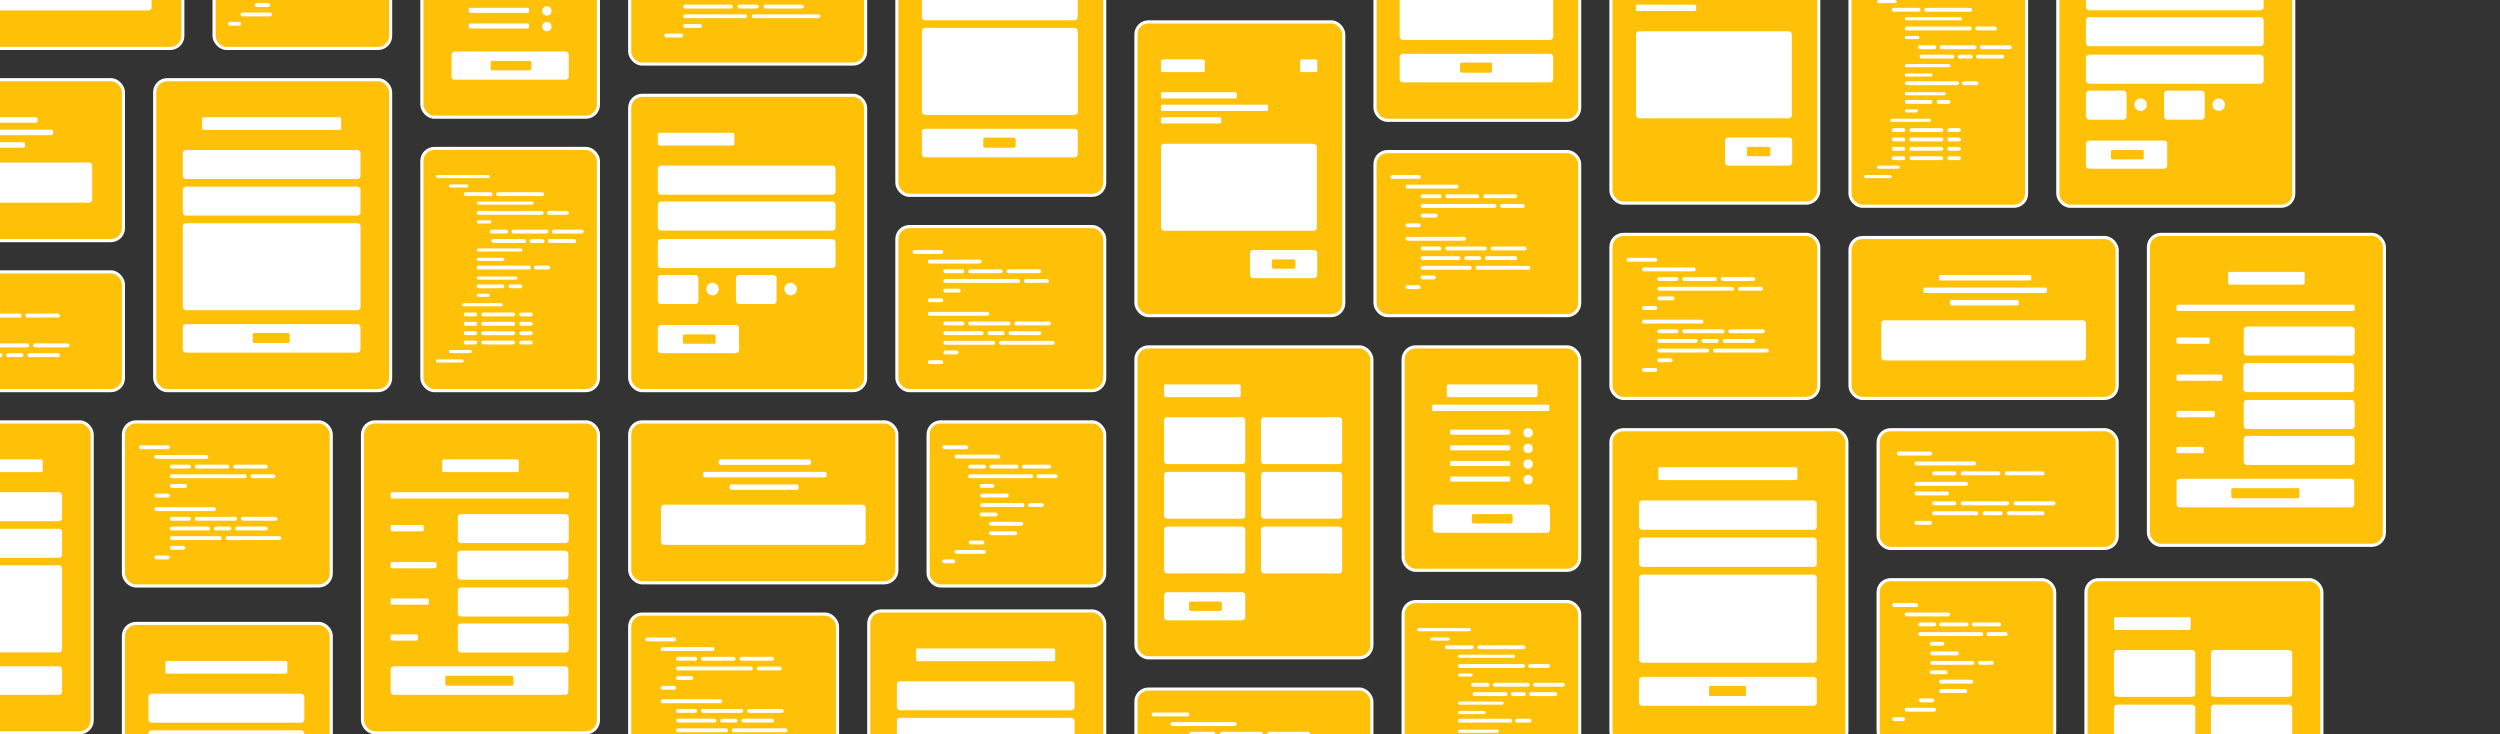 <?xml version="1.0" encoding="UTF-8"?>
<svg width="1600px" height="470px" viewBox="0 0 1600 470" version="1.1" xmlns="http://www.w3.org/2000/svg" xmlns:xlink="http://www.w3.org/1999/xlink">
    <rect x="0" y="0" width="1600" height="470" fill="#333333" stroke="none"/>
    <defs>
        <rect id="path-1" x="0" y="0" width="1600" height="470"></rect>
    </defs>
    <g id="Website-v2" stroke="none" stroke-width="1" fill="#FFC107" opacity="1">
        <g id="Forms-&amp;-code">
            <g id="Mask"></g>
            <g opacity="1" id="Group">
                <g transform="translate(-92, -122)">
                    <g>
                        <g id="Code-5" transform="translate(38, 296)">
                            <rect id="Rectangle" stroke="#fff" stroke-width="2" x="0" y="0" width="133" height="76" rx="8"></rect>
                            <g id="Group-36" transform="translate(19, 20.187)" fill="#fff" fill-rule="nonzero">
                                <rect id="Rectangle" x="0.838" y="0.269" width="34.432" height="2.508" rx="1.254"></rect>
                                <rect id="Rectangle" x="26.662" y="6.538" width="22.135" height="2.508" rx="1.254"></rect>
                                <rect id="Rectangle" x="51.257" y="6.538" width="22.135" height="2.508" rx="1.254"></rect>
                                <rect id="Rectangle" x="10.676" y="31.871" width="25.824" height="2.508" rx="1.254"></rect>
                                <rect id="Rectangle" x="52.486" y="31.871" width="20.905" height="2.508" rx="1.254"></rect>
                                <rect id="Rectangle" x="38.959" y="31.871" width="11.068" height="2.508" rx="1.254"></rect>
                                <rect id="Rectangle" x="26.662" y="25.602" width="27.054" height="2.508" rx="1.254"></rect>
                                <rect id="Rectangle" x="56.176" y="25.602" width="23.365" height="2.508" rx="1.254"></rect>
                            </g>
                        </g>
                        <g id="Code-5b" transform="translate(1294, 397)">
                            <rect id="Rectangle" stroke="#fff" stroke-width="2" x="-1.13686838e-13" y="0" width="153" height="76" rx="8"></rect>
                            <g id="Group-36" transform="translate(12, 14)" fill="#fff" fill-rule="nonzero">
                                <rect id="Rectangle" x="0" y="0" width="22.55" height="2.528" rx="1.264"></rect>
                                <rect id="Rectangle" x="11.275" y="6.321" width="39.462" height="2.528" rx="1.264"></rect>
                                <rect id="Rectangle" x="11.275" y="19.413" width="34.196" height="2.528" rx="1.264"></rect>
                                <rect id="Rectangle" x="11.275" y="25.543" width="22.178" height="2.528" rx="1.264"></rect>
                                <rect id="Rectangle" x="22.55" y="12.642" width="15.503" height="2.528" rx="1.264"></rect>
                                <rect id="Rectangle" x="40.871" y="12.642" width="25.368" height="2.528" rx="1.264"></rect>
                                <rect id="Rectangle" x="69.058" y="12.642" width="25.368" height="2.528" rx="1.264"></rect>
                                <rect id="Rectangle" x="22.55" y="31.864" width="15.503" height="2.528" rx="1.264"></rect>
                                <rect id="Rectangle" x="11.275" y="44.35" width="11.275" height="2.528" rx="1.264"></rect>
                                <rect id="Rectangle" x="22.55" y="38.185" width="29.596" height="2.528" rx="1.264"></rect>
                                <rect id="Rectangle" x="70.468" y="38.185" width="23.959" height="2.528" rx="1.264"></rect>
                                <rect id="Rectangle" x="54.965" y="38.185" width="12.684" height="2.528" rx="1.264"></rect>
                                <rect id="Rectangle" x="40.871" y="31.864" width="31.006" height="2.528" rx="1.264"></rect>
                                <rect id="Rectangle" x="74.696" y="31.864" width="26.778" height="2.528" rx="1.264"></rect>
                            </g>
                        </g>
                        <g id="Code-1" transform="translate(171, 392)">
                            <rect id="Rectangle" stroke="#fff" stroke-width="2" x="-2.84217094e-14" y="-1.13686838e-13" width="133" height="105" rx="8"></rect>
                            <g id="Group-36" transform="translate(10, 15)" fill="#fff" fill-rule="nonzero">
                                <rect id="Rectangle" x="0" y="0" width="19.676" height="2.475" rx="1.237"></rect>
                                <rect id="Rectangle" x="9.838" y="6.186" width="34.432" height="2.475" rx="1.237"></rect>
                                <rect id="Rectangle" x="9.838" y="30.932" width="9.838" height="2.475" rx="1.237"></rect>
                                <rect id="Rectangle" x="9.838" y="39.593" width="39.351" height="2.475" rx="1.237"></rect>
                                <rect id="Rectangle" x="19.676" y="12.373" width="13.527" height="2.475" rx="1.237"></rect>
                                <rect id="Rectangle" x="19.676" y="24.746" width="11.068" height="2.475" rx="1.237"></rect>
                                <rect id="Rectangle" x="19.676" y="18.559" width="49.189" height="2.475" rx="1.237"></rect>
                                <rect id="Rectangle" x="71.324" y="18.559" width="15.986" height="2.475" rx="1.237"></rect>
                                <rect id="Rectangle" x="35.662" y="12.373" width="22.135" height="2.475" rx="1.237"></rect>
                                <rect id="Rectangle" x="60.257" y="12.373" width="22.135" height="2.475" rx="1.237"></rect>
                                <rect id="Rectangle" x="19.676" y="45.78" width="13.527" height="2.475" rx="1.237"></rect>
                                <rect id="Rectangle" x="19.676" y="58.153" width="33.203" height="2.475" rx="1.237"></rect>
                                <rect id="Rectangle" x="9.838" y="70.525" width="9.838" height="2.475" rx="1.237"></rect>
                                <rect id="Rectangle" x="19.676" y="64.339" width="9.838" height="2.475" rx="1.237"></rect>
                                <rect id="Rectangle" x="55.338" y="58.153" width="35.662" height="2.475" rx="1.237"></rect>
                                <rect id="Rectangle" x="19.676" y="51.966" width="25.824" height="2.475" rx="1.237"></rect>
                                <rect id="Rectangle" x="61.486" y="51.966" width="20.905" height="2.475" rx="1.237"></rect>
                                <rect id="Rectangle" x="47.959" y="51.966" width="11.068" height="2.475" rx="1.237"></rect>
                                <rect id="Rectangle" x="35.662" y="45.78" width="27.054" height="2.475" rx="1.237"></rect>
                                <rect id="Rectangle" x="65.176" y="45.78" width="23.365" height="2.475" rx="1.237"></rect>
                            </g>
                        </g>
                        <g id="Code-4" transform="translate(819, 563)">
                            <rect id="Rectangle" stroke="#fff" stroke-width="2" x="-5.68434189e-14" y="-1.13686838e-13" width="151" height="105" rx="8"></rect>
                            <g id="Group-36" transform="translate(10, 15)" fill="#fff" fill-rule="nonzero">
                                <rect id="Rectangle" x="0" y="0" width="24.216" height="2.475" rx="1.237"></rect>
                                <rect id="Rectangle" x="12.108" y="6.186" width="42.378" height="2.475" rx="1.237"></rect>
                                <rect id="Rectangle" x="24.216" y="12.373" width="16.649" height="2.475" rx="1.237"></rect>
                                <rect id="Rectangle" x="43.892" y="12.373" width="27.243" height="2.475" rx="1.237"></rect>
                                <rect id="Rectangle" x="74.162" y="12.373" width="27.243" height="2.475" rx="1.237"></rect>
                            </g>
                        </g>
                        <g id="Code-4" transform="translate(495, 58)">
                            <rect id="Rectangle" stroke="#fff" stroke-width="2" x="-5.68434189e-14" y="-1.13686838e-13" width="151" height="105" rx="8"></rect>
                            <g id="Group-36" transform="translate(22, 66)" fill="#fff" fill-rule="nonzero">
                                <rect id="Rectangle" x="12.216" y="7.153" width="40.865" height="2.475" rx="1.237"></rect>
                                <rect id="Rectangle" x="0.108" y="19.525" width="12.108" height="2.475" rx="1.237"></rect>
                                <rect id="Rectangle" x="12.216" y="13.339" width="12.108" height="2.475" rx="1.237"></rect>
                                <rect id="Rectangle" x="56.108" y="7.153" width="43.892" height="2.475" rx="1.237"></rect>
                                <rect id="Rectangle" x="12.216" y="0.966" width="31.784" height="2.475" rx="1.237"></rect>
                                <rect id="Rectangle" x="63.676" y="0.966" width="25.73" height="2.475" rx="1.237"></rect>
                                <rect id="Rectangle" x="47.027" y="0.966" width="13.622" height="2.475" rx="1.237"></rect>
                            </g>
                        </g>
                        <g id="Code-1" transform="translate(666, 267)">
                            <rect id="Rectangle" stroke="#fff" stroke-width="2" x="-5.68434189e-14" y="-2.84217094e-14" width="133" height="105" rx="8"></rect>
                            <g id="Group-36" transform="translate(10, 15)" fill="#fff" fill-rule="nonzero">
                                <rect id="Rectangle" x="0" y="0" width="19.676" height="2.475" rx="1.237"></rect>
                                <rect id="Rectangle" x="9.838" y="6.186" width="34.432" height="2.475" rx="1.237"></rect>
                                <rect id="Rectangle" x="9.838" y="30.932" width="9.838" height="2.475" rx="1.237"></rect>
                                <rect id="Rectangle" x="9.838" y="39.593" width="39.351" height="2.475" rx="1.237"></rect>
                                <rect id="Rectangle" x="19.676" y="12.373" width="13.527" height="2.475" rx="1.237"></rect>
                                <rect id="Rectangle" x="19.676" y="24.746" width="11.068" height="2.475" rx="1.237"></rect>
                                <rect id="Rectangle" x="19.676" y="18.559" width="49.189" height="2.475" rx="1.237"></rect>
                                <rect id="Rectangle" x="71.324" y="18.559" width="15.986" height="2.475" rx="1.237"></rect>
                                <rect id="Rectangle" x="35.662" y="12.373" width="22.135" height="2.475" rx="1.237"></rect>
                                <rect id="Rectangle" x="60.257" y="12.373" width="22.135" height="2.475" rx="1.237"></rect>
                                <rect id="Rectangle" x="19.676" y="45.78" width="13.527" height="2.475" rx="1.237"></rect>
                                <rect id="Rectangle" x="19.676" y="58.153" width="33.203" height="2.475" rx="1.237"></rect>
                                <rect id="Rectangle" x="9.838" y="70.525" width="9.838" height="2.475" rx="1.237"></rect>
                                <rect id="Rectangle" x="19.676" y="64.339" width="9.838" height="2.475" rx="1.237"></rect>
                                <rect id="Rectangle" x="55.338" y="58.153" width="35.662" height="2.475" rx="1.237"></rect>
                                <rect id="Rectangle" x="19.676" y="51.966" width="25.824" height="2.475" rx="1.237"></rect>
                                <rect id="Rectangle" x="61.486" y="51.966" width="20.905" height="2.475" rx="1.237"></rect>
                                <rect id="Rectangle" x="47.959" y="51.966" width="11.068" height="2.475" rx="1.237"></rect>
                                <rect id="Rectangle" x="35.662" y="45.78" width="27.054" height="2.475" rx="1.237"></rect>
                                <rect id="Rectangle" x="65.176" y="45.78" width="23.365" height="2.475" rx="1.237"></rect>
                            </g>
                        </g>
                        <g id="Code-1-Copy" transform="translate(1123, 272)">
                            <rect id="Rectangle" stroke="#fff" stroke-width="2" x="-5.68434189e-14" y="-2.84217094e-14" width="133" height="105" rx="8"></rect>
                            <g id="Group-36" transform="translate(10, 15)" fill="#fff" fill-rule="nonzero">
                                <rect id="Rectangle" x="0" y="0" width="19.676" height="2.475" rx="1.237"></rect>
                                <rect id="Rectangle" x="9.838" y="6.186" width="34.432" height="2.475" rx="1.237"></rect>
                                <rect id="Rectangle" x="9.838" y="30.932" width="9.838" height="2.475" rx="1.237"></rect>
                                <rect id="Rectangle" x="9.838" y="39.593" width="39.351" height="2.475" rx="1.237"></rect>
                                <rect id="Rectangle" x="19.676" y="12.373" width="13.527" height="2.475" rx="1.237"></rect>
                                <rect id="Rectangle" x="19.676" y="24.746" width="11.068" height="2.475" rx="1.237"></rect>
                                <rect id="Rectangle" x="19.676" y="18.559" width="49.189" height="2.475" rx="1.237"></rect>
                                <rect id="Rectangle" x="71.324" y="18.559" width="15.986" height="2.475" rx="1.237"></rect>
                                <rect id="Rectangle" x="35.662" y="12.373" width="22.135" height="2.475" rx="1.237"></rect>
                                <rect id="Rectangle" x="60.257" y="12.373" width="22.135" height="2.475" rx="1.237"></rect>
                                <rect id="Rectangle" x="19.676" y="45.78" width="13.527" height="2.475" rx="1.237"></rect>
                                <rect id="Rectangle" x="19.676" y="58.153" width="33.203" height="2.475" rx="1.237"></rect>
                                <rect id="Rectangle" x="9.838" y="70.525" width="9.838" height="2.475" rx="1.237"></rect>
                                <rect id="Rectangle" x="19.676" y="64.339" width="9.838" height="2.475" rx="1.237"></rect>
                                <rect id="Rectangle" x="55.338" y="58.153" width="35.662" height="2.475" rx="1.237"></rect>
                                <rect id="Rectangle" x="19.676" y="51.966" width="25.824" height="2.475" rx="1.237"></rect>
                                <rect id="Rectangle" x="61.486" y="51.966" width="20.905" height="2.475" rx="1.237"></rect>
                                <rect id="Rectangle" x="47.959" y="51.966" width="11.068" height="2.475" rx="1.237"></rect>
                                <rect id="Rectangle" x="35.662" y="45.78" width="27.054" height="2.475" rx="1.237"></rect>
                                <rect id="Rectangle" x="65.176" y="45.78" width="23.365" height="2.475" rx="1.237"></rect>
                            </g>
                        </g>
                        <g id="Code-1-Copy-2" transform="translate(972, 219)">
                            <rect id="Rectangle" stroke="#fff" stroke-width="2" x="-5.68434189e-14" y="-2.84217094e-14" width="131" height="105" rx="8"></rect>
                            <g id="Group-36" transform="translate(9.85, 15)" fill="#fff" fill-rule="nonzero">
                                <rect id="Rectangle" x="0" y="0" width="19.38" height="2.475" rx="1.237"></rect>
                                <rect id="Rectangle" x="9.69" y="6.186" width="33.915" height="2.475" rx="1.237"></rect>
                                <rect id="Rectangle" x="9.69" y="30.932" width="9.69" height="2.475" rx="1.237"></rect>
                                <rect id="Rectangle" x="9.69" y="39.593" width="38.76" height="2.475" rx="1.237"></rect>
                                <rect id="Rectangle" x="19.38" y="12.373" width="13.324" height="2.475" rx="1.237"></rect>
                                <rect id="Rectangle" x="19.38" y="24.746" width="10.901" height="2.475" rx="1.237"></rect>
                                <rect id="Rectangle" x="19.38" y="18.559" width="48.45" height="2.475" rx="1.237"></rect>
                                <rect id="Rectangle" x="70.252" y="18.559" width="15.746" height="2.475" rx="1.237"></rect>
                                <rect id="Rectangle" x="35.126" y="12.373" width="21.802" height="2.475" rx="1.237"></rect>
                                <rect id="Rectangle" x="59.351" y="12.373" width="21.802" height="2.475" rx="1.237"></rect>
                                <rect id="Rectangle" x="19.38" y="45.78" width="13.324" height="2.475" rx="1.237"></rect>
                                <rect id="Rectangle" x="19.38" y="58.153" width="32.703" height="2.475" rx="1.237"></rect>
                                <rect id="Rectangle" x="9.69" y="70.525" width="9.69" height="2.475" rx="1.237"></rect>
                                <rect id="Rectangle" x="19.38" y="64.339" width="9.69" height="2.475" rx="1.237"></rect>
                                <rect id="Rectangle" x="54.506" y="58.153" width="35.126" height="2.475" rx="1.237"></rect>
                                <rect id="Rectangle" x="19.38" y="51.966" width="25.436" height="2.475" rx="1.237"></rect>
                                <rect id="Rectangle" x="60.562" y="51.966" width="20.591" height="2.475" rx="1.237"></rect>
                                <rect id="Rectangle" x="47.238" y="51.966" width="10.901" height="2.475" rx="1.237"></rect>
                                <rect id="Rectangle" x="35.126" y="45.78" width="26.647" height="2.475" rx="1.237"></rect>
                                <rect id="Rectangle" x="64.196" y="45.78" width="23.014" height="2.475" rx="1.237"></rect>
                            </g>
                        </g>
                        <g id="Code-2" transform="translate(686, 392)">
                            <rect id="Rectangle" stroke="#fff" stroke-width="2" x="5.68434189e-14" y="-1.13686838e-13" width="113" height="105" rx="8"></rect>
                            <g id="Group-36" transform="translate(9, 15)" fill="#fff" fill-rule="nonzero">
                                <rect id="Rectangle" x="-4.54747351e-13" y="-4.54747351e-13" width="16.649" height="2.475" rx="1.237"></rect>
                                <rect id="Rectangle" x="8" y="6" width="29.135" height="2.475" rx="1.237"></rect>
                                <rect id="Rectangle" x="24.324" y="30.932" width="18.324" height="2.475" rx="1.237"></rect>
                                <rect id="Rectangle-Copy-86" x="24.324" y="37" width="28.324" height="2.475" rx="1.237"></rect>
                                <rect id="Rectangle-Copy-87" x="55" y="37" width="10" height="2.475" rx="1.237"></rect>
                                <rect id="Rectangle" x="16.649" y="12.373" width="11.446" height="2.475" rx="1.237"></rect>
                                <rect id="Rectangle" x="24" y="24.746" width="9.365" height="2.475" rx="1.237"></rect>
                                <rect id="Rectangle" x="16.649" y="18.559" width="41.622" height="2.475" rx="1.237"></rect>
                                <rect id="Rectangle" x="60.351" y="18.559" width="13.527" height="2.475" rx="1.237"></rect>
                                <rect id="Rectangle" x="30.176" y="12.373" width="18.73" height="2.475" rx="1.237"></rect>
                                <rect id="Rectangle" x="50.986" y="12.373" width="18.73" height="2.475" rx="1.237"></rect>
                                <rect id="Rectangle" x="24" y="43" width="11.446" height="2.475" rx="1.237"></rect>
                                <rect id="Rectangle" x="-7.63833441e-14" y="73" width="8.324" height="2.475" rx="1.237"></rect>
                                <rect id="Rectangle" x="30" y="49" width="21.851" height="2.475" rx="1.237"></rect>
                                <rect id="Rectangle-Copy-88" x="30" y="55" width="18" height="2.475" rx="1.237"></rect>
                                <rect id="Rectangle-Copy-89" x="17" y="61" width="10" height="2.475" rx="1.237"></rect>
                                <rect id="Rectangle-Copy-90" x="8" y="67" width="20" height="2.475" rx="1.237"></rect>
                            </g>
                        </g>
                        <g id="Code-2-Copy" transform="translate(1294, 493)">
                            <rect id="Rectangle" stroke="#fff" stroke-width="2" x="5.68434189e-14" y="-1.13686838e-13" width="113" height="105" rx="8"></rect>
                            <g id="Group-36" transform="translate(9, 15)" fill="#fff" fill-rule="nonzero">
                                <rect id="Rectangle" x="-4.54747351e-13" y="-4.54747351e-13" width="16.649" height="2.475" rx="1.237"></rect>
                                <rect id="Rectangle" x="8" y="6" width="29.135" height="2.475" rx="1.237"></rect>
                                <rect id="Rectangle" x="24.324" y="30.932" width="18.324" height="2.475" rx="1.237"></rect>
                                <rect id="Rectangle-Copy-86" x="24.324" y="37" width="28.324" height="2.475" rx="1.237"></rect>
                                <rect id="Rectangle-Copy-87" x="55" y="37" width="10" height="2.475" rx="1.237"></rect>
                                <rect id="Rectangle" x="16.649" y="12.373" width="11.446" height="2.475" rx="1.237"></rect>
                                <rect id="Rectangle" x="24" y="24.746" width="9.365" height="2.475" rx="1.237"></rect>
                                <rect id="Rectangle" x="16.649" y="18.559" width="41.622" height="2.475" rx="1.237"></rect>
                                <rect id="Rectangle" x="60.351" y="18.559" width="13.527" height="2.475" rx="1.237"></rect>
                                <rect id="Rectangle" x="30.176" y="12.373" width="18.73" height="2.475" rx="1.237"></rect>
                                <rect id="Rectangle" x="50.986" y="12.373" width="18.73" height="2.475" rx="1.237"></rect>
                                <rect id="Rectangle" x="24" y="43" width="11.446" height="2.475" rx="1.237"></rect>
                                <rect id="Rectangle" x="-7.63833441e-14" y="73" width="8.324" height="2.475" rx="1.237"></rect>
                                <rect id="Rectangle" x="30" y="49" width="21.851" height="2.475" rx="1.237"></rect>
                                <rect id="Rectangle-Copy-88" x="30" y="55" width="18" height="2.475" rx="1.237"></rect>
                                <rect id="Rectangle-Copy-89" x="17" y="61" width="10" height="2.475" rx="1.237"></rect>
                                <rect id="Rectangle-Copy-90" x="8" y="67" width="20" height="2.475" rx="1.237"></rect>
                            </g>
                        </g>
                        <g id="Code-2" transform="translate(229, 48)">
                            <rect id="Rectangle" stroke="#fff" stroke-width="2" x="5.68434189e-14" y="-1.13686838e-13" width="113" height="105" rx="8"></rect>
                            <g id="Group-36" transform="translate(9, 76)" fill="#fff" fill-rule="nonzero">
                                <rect id="Rectangle" x="-7.63833441e-14" y="12" width="8.324" height="2.475" rx="1.237"></rect>
                                <rect id="Rectangle-Copy-89" x="17" y="0" width="10" height="2.475" rx="1.237"></rect>
                                <rect id="Rectangle-Copy-90" x="8" y="6" width="20" height="2.475" rx="1.237"></rect>
                            </g>
                        </g>
                        <g id="Code-1" transform="translate(495, 515)">
                            <rect id="Rectangle" stroke="#fff" stroke-width="2" x="2.84217094e-14" y="0" width="133" height="105" rx="8"></rect>
                            <g id="Group-36" transform="translate(10, 15)" fill="#fff" fill-rule="nonzero">
                                <rect id="Rectangle" x="0" y="0" width="19.676" height="2.475" rx="1.237"></rect>
                                <rect id="Rectangle" x="9.838" y="6.186" width="34.432" height="2.475" rx="1.237"></rect>
                                <rect id="Rectangle" x="9.838" y="30.932" width="9.838" height="2.475" rx="1.237"></rect>
                                <rect id="Rectangle" x="9.838" y="39.593" width="39.351" height="2.475" rx="1.237"></rect>
                                <rect id="Rectangle" x="19.676" y="12.373" width="13.527" height="2.475" rx="1.237"></rect>
                                <rect id="Rectangle" x="19.676" y="24.746" width="11.068" height="2.475" rx="1.237"></rect>
                                <rect id="Rectangle" x="19.676" y="18.559" width="49.189" height="2.475" rx="1.237"></rect>
                                <rect id="Rectangle" x="71.324" y="18.559" width="15.986" height="2.475" rx="1.237"></rect>
                                <rect id="Rectangle" x="35.662" y="12.373" width="22.135" height="2.475" rx="1.237"></rect>
                                <rect id="Rectangle" x="60.257" y="12.373" width="22.135" height="2.475" rx="1.237"></rect>
                                <rect id="Rectangle" x="19.676" y="45.78" width="13.527" height="2.475" rx="1.237"></rect>
                                <rect id="Rectangle" x="19.676" y="58.153" width="33.203" height="2.475" rx="1.237"></rect>
                                <rect id="Rectangle" x="55.338" y="58.153" width="35.662" height="2.475" rx="1.237"></rect>
                                <rect id="Rectangle" x="19.676" y="51.966" width="25.824" height="2.475" rx="1.237"></rect>
                                <rect id="Rectangle" x="61.486" y="51.966" width="20.905" height="2.475" rx="1.237"></rect>
                                <rect id="Rectangle" x="47.959" y="51.966" width="11.068" height="2.475" rx="1.237"></rect>
                                <rect id="Rectangle" x="35.662" y="45.78" width="27.054" height="2.475" rx="1.237"></rect>
                                <rect id="Rectangle" x="65.176" y="45.78" width="23.365" height="2.475" rx="1.237"></rect>
                            </g>
                        </g>
                        <g id="Code-3" transform="translate(362, 217)">
                            <rect id="Rectangle" stroke="#fff" stroke-width="2" x="-6.39488462e-14" y="0" width="113" height="155" rx="8"></rect>
                            <g id="Code-lines" transform="translate(9, 17)" fill="#fff" fill-rule="nonzero">
                                <rect id="Rectangle" x="-2.13162821e-14" y="0" width="34.451" height="2" rx="1"></rect>
                                <rect id="Rectangle" x="8.352" y="6" width="12.527" height="2" rx="1"></rect>
                                <rect id="Rectangle" x="16.703" y="82" width="26.099" height="2" rx="1"></rect>
                                <g id="Group-14" transform="translate(17.747, 88)">
                                    <rect id="Rectangle-Copy-61" x="-8.52651283e-14" y="0" width="8.669" height="2.475" rx="1.237"></rect>
                                    <rect id="Rectangle-Copy-63" x="35.544" y="0" width="8.669" height="2.475" rx="1.237"></rect>
                                    <rect id="Rectangle-Copy-62" x="11.27" y="0" width="21.673" height="2.475" rx="1.237"></rect>
                                </g>
                                <g id="Group-15" transform="translate(17.747, 94)">
                                    <rect id="Rectangle-Copy-64" x="-5.68434189e-14" y="0" width="8.669" height="2.475" rx="1.237"></rect>
                                    <rect id="Rectangle-Copy-65" x="35.544" y="0" width="8.669" height="2.475" rx="1.237"></rect>
                                    <rect id="Rectangle-Copy-66" x="11.27" y="0" width="21.673" height="2.475" rx="1.237"></rect>
                                </g>
                                <g id="Group-16" transform="translate(17.747, 100)">
                                    <rect id="Rectangle-Copy-67" x="-5.68434189e-14" y="0" width="8.669" height="2.475" rx="1.237"></rect>
                                    <rect id="Rectangle-Copy-68" x="35.544" y="0" width="8.669" height="2.475" rx="1.237"></rect>
                                    <rect id="Rectangle-Copy-69" x="11.27" y="0" width="21.673" height="2.475" rx="1.237"></rect>
                                </g>
                                <g id="Group-17" transform="translate(17.747, 106)">
                                    <rect id="Rectangle-Copy-70" x="-5.68434189e-14" y="0" width="8.669" height="2.475" rx="1.237"></rect>
                                    <rect id="Rectangle-Copy-71" x="35.544" y="0" width="8.669" height="2.475" rx="1.237"></rect>
                                    <rect id="Rectangle-Copy-72" x="11.27" y="0" width="21.673" height="2.475" rx="1.237"></rect>
                                </g>
                                <g id="Group-7" transform="translate(17.747, 11)">
                                    <rect id="Rectangle" x="-1.42108547e-14" y="-1.24344979e-14" width="18.425" height="2.475" rx="1.237"></rect>
                                    <rect id="Rectangle" x="20.773" y="2.14050999e-13" width="30.708" height="2.475" rx="1.237"></rect>
                                </g>
                                <rect id="Rectangle" x="26.099" y="29" width="9.396" height="2" rx="1"></rect>
                                <g id="Group-9" transform="translate(26.099, 23)">
                                    <rect id="Rectangle" x="-6.39488462e-14" y="2.02149408e-12" width="42.851" height="2.475" rx="1.237"></rect>
                                    <rect id="Rectangle" x="44.994" y="-2.48689958e-14" width="13.927" height="2.475" rx="1.237"></rect>
                                </g>
                                <rect id="Rectangle" x="26.099" y="17" width="36.538" height="2" rx="1"></rect>
                                <g id="Group-10" transform="translate(34.451, 35)">
                                    <rect id="Rectangle" x="-3.73034936e-14" y="5.08038056e-13" width="11.801" height="2.475" rx="1.237"></rect>
                                    <rect id="Rectangle" x="13.946" y="3.94351218e-13" width="23.601" height="2.475" rx="1.237"></rect>
                                    <rect id="Rectangle" x="39.693" y="-6.03961325e-14" width="20.383" height="2.475" rx="1.237"></rect>
                                </g>
                                <rect id="Rectangle" x="26.099" y="47" width="29.231" height="2" rx="1"></rect>
                                <rect id="Rectangle" x="8.352" y="112" width="14.615" height="2" rx="1"></rect>
                                <rect id="Rectangle-Copy-73" x="7.10542736e-15" y="118" width="17.747" height="2" rx="1"></rect>
                                <rect id="Rectangle" x="26.099" y="53" width="17.747" height="2" rx="1"></rect>
                                <g id="Group-12" transform="translate(26.099, 58)">
                                    <rect id="Rectangle-Copy-2" x="-4.26325641e-14" y="4.47641924e-13" width="34.729" height="2.475" rx="1.237"></rect>
                                    <rect id="Rectangle-Copy-3" x="36.614" y="-6.39488462e-14" width="10.461" height="2.475" rx="1.237"></rect>
                                </g>
                                <rect id="Rectangle-Copy-4" x="26.099" y="65" width="26.099" height="2" rx="1"></rect>
                                <g id="Group-13" transform="translate(26.099, 70)">
                                    <rect id="Rectangle-Copy-5" x="-5.68434189e-14" y="-7.10542736e-15" width="17.688" height="2.475" rx="1.237"></rect>
                                    <rect id="Rectangle-Copy-25" x="20.341" y="-7.10542736e-15" width="8.844" height="2.475" rx="1.237"></rect>
                                </g>
                                <rect id="Rectangle-Copy-60" x="26.099" y="76" width="8.352" height="2" rx="1"></rect>
                                <g id="Group-11" transform="translate(35.495, 41)">
                                    <rect id="Rectangle" x="-6.92779167e-14" y="5.40012479e-13" width="22.324" height="2.475" rx="1.237"></rect>
                                    <rect id="Rectangle" x="36.143" y="-2.84217094e-14" width="18.072" height="2.475" rx="1.237"></rect>
                                    <rect id="Rectangle" x="24.45" y="2.84217094e-14" width="9.567" height="2.475" rx="1.237"></rect>
                                </g>
                            </g>
                        </g>
                        <g id="Code-3-Copy-2" transform="translate(1276, 99)">
                            <rect id="Rectangle" stroke="#fff" stroke-width="2" x="-6.39488462e-14" y="0" width="113" height="155" rx="8"></rect>
                            <g id="Code-lines" transform="translate(9, 23)" fill="#fff" fill-rule="nonzero">
                                <rect id="Rectangle" x="8.352" y="0" width="12.527" height="2" rx="1"></rect>
                                <rect id="Rectangle" x="16.703" y="76" width="26.099" height="2" rx="1"></rect>
                                <g id="Group-14" transform="translate(17.747, 82)">
                                    <rect id="Rectangle-Copy-61" x="-8.52651283e-14" y="0" width="8.669" height="2.475" rx="1.237"></rect>
                                    <rect id="Rectangle-Copy-63" x="35.544" y="0" width="8.669" height="2.475" rx="1.237"></rect>
                                    <rect id="Rectangle-Copy-62" x="11.27" y="0" width="21.673" height="2.475" rx="1.237"></rect>
                                </g>
                                <g id="Group-15" transform="translate(17.747, 88)">
                                    <rect id="Rectangle-Copy-64" x="-5.68434189e-14" y="0" width="8.669" height="2.475" rx="1.237"></rect>
                                    <rect id="Rectangle-Copy-65" x="35.544" y="0" width="8.669" height="2.475" rx="1.237"></rect>
                                    <rect id="Rectangle-Copy-66" x="11.27" y="0" width="21.673" height="2.475" rx="1.237"></rect>
                                </g>
                                <g id="Group-16" transform="translate(17.747, 94)">
                                    <rect id="Rectangle-Copy-67" x="-5.68434189e-14" y="0" width="8.669" height="2.475" rx="1.237"></rect>
                                    <rect id="Rectangle-Copy-68" x="35.544" y="0" width="8.669" height="2.475" rx="1.237"></rect>
                                    <rect id="Rectangle-Copy-69" x="11.27" y="0" width="21.673" height="2.475" rx="1.237"></rect>
                                </g>
                                <g id="Group-17" transform="translate(17.747, 100)">
                                    <rect id="Rectangle-Copy-70" x="-5.68434189e-14" y="0" width="8.669" height="2.475" rx="1.237"></rect>
                                    <rect id="Rectangle-Copy-71" x="35.544" y="0" width="8.669" height="2.475" rx="1.237"></rect>
                                    <rect id="Rectangle-Copy-72" x="11.27" y="0" width="21.673" height="2.475" rx="1.237"></rect>
                                </g>
                                <g id="Group-7" transform="translate(17.747, 5)">
                                    <rect id="Rectangle" x="-1.42108547e-14" y="-1.24344979e-14" width="18.425" height="2.475" rx="1.237"></rect>
                                    <rect id="Rectangle" x="20.773" y="2.14050999e-13" width="30.708" height="2.475" rx="1.237"></rect>
                                </g>
                                <rect id="Rectangle" x="26.099" y="23" width="9.396" height="2" rx="1"></rect>
                                <g id="Group-9" transform="translate(26.099, 17)">
                                    <rect id="Rectangle" x="-6.39488462e-14" y="2.02149408e-12" width="42.851" height="2.475" rx="1.237"></rect>
                                    <rect id="Rectangle" x="44.994" y="-2.48689958e-14" width="13.927" height="2.475" rx="1.237"></rect>
                                </g>
                                <rect id="Rectangle" x="26.099" y="11" width="36.538" height="2" rx="1"></rect>
                                <g id="Group-10" transform="translate(34.451, 29)">
                                    <rect id="Rectangle" x="-3.73034936e-14" y="5.08038056e-13" width="11.801" height="2.475" rx="1.237"></rect>
                                    <rect id="Rectangle" x="13.946" y="3.94351218e-13" width="23.601" height="2.475" rx="1.237"></rect>
                                    <rect id="Rectangle" x="39.693" y="-6.03961325e-14" width="20.383" height="2.475" rx="1.237"></rect>
                                </g>
                                <rect id="Rectangle" x="26.099" y="41" width="29.231" height="2" rx="1"></rect>
                                <rect id="Rectangle" x="8.352" y="106" width="14.615" height="2" rx="1"></rect>
                                <rect id="Rectangle-Copy-73" x="7.10542736e-15" y="112" width="17.747" height="2" rx="1"></rect>
                                <rect id="Rectangle" x="26.099" y="47" width="17.747" height="2" rx="1"></rect>
                                <g id="Group-12" transform="translate(26.099, 52)">
                                    <rect id="Rectangle-Copy-2" x="-4.26325641e-14" y="4.47641924e-13" width="34.729" height="2.475" rx="1.237"></rect>
                                    <rect id="Rectangle-Copy-3" x="36.614" y="-6.39488462e-14" width="10.461" height="2.475" rx="1.237"></rect>
                                </g>
                                <rect id="Rectangle-Copy-4" x="26.099" y="59" width="26.099" height="2" rx="1"></rect>
                                <g id="Group-13" transform="translate(26.099, 64)">
                                    <rect id="Rectangle-Copy-5" x="-5.68434189e-14" y="-7.10542736e-15" width="17.688" height="2.475" rx="1.237"></rect>
                                    <rect id="Rectangle-Copy-25" x="20.341" y="-7.10542736e-15" width="8.844" height="2.475" rx="1.237"></rect>
                                </g>
                                <rect id="Rectangle-Copy-60" x="26.099" y="70" width="8.352" height="2" rx="1"></rect>
                                <g id="Group-11" transform="translate(35.495, 35)">
                                    <rect id="Rectangle" x="-6.92779167e-14" y="5.40012479e-13" width="22.324" height="2.475" rx="1.237"></rect>
                                    <rect id="Rectangle" x="36.143" y="-2.84217094e-14" width="18.072" height="2.475" rx="1.237"></rect>
                                    <rect id="Rectangle" x="24.45" y="2.84217094e-14" width="9.567" height="2.475" rx="1.237"></rect>
                                </g>
                            </g>
                        </g>
                        <g id="Code-3-Copy" transform="translate(990, 507)">
                            <rect id="Rectangle" stroke="#fff" stroke-width="2" x="-6.39488462e-14" y="0" width="113" height="155" rx="8"></rect>
                            <g id="Code-lines" transform="translate(9, 17)" fill="#fff" fill-rule="nonzero">
                                <rect id="Rectangle" x="-2.13162821e-14" y="0" width="34.451" height="2" rx="1"></rect>
                                <rect id="Rectangle" x="8.352" y="6" width="12.527" height="2" rx="1"></rect>
                                <g id="Group-7" transform="translate(17.747, 11)">
                                    <rect id="Rectangle" x="-1.42108547e-14" y="-1.24344979e-14" width="18.425" height="2.475" rx="1.237"></rect>
                                    <rect id="Rectangle" x="20.773" y="2.14050999e-13" width="30.708" height="2.475" rx="1.237"></rect>
                                </g>
                                <rect id="Rectangle" x="26.099" y="29" width="9.396" height="2" rx="1"></rect>
                                <g id="Group-9" transform="translate(26.099, 23)">
                                    <rect id="Rectangle" x="-6.39488462e-14" y="2.02149408e-12" width="42.851" height="2.475" rx="1.237"></rect>
                                    <rect id="Rectangle" x="44.994" y="-2.48689958e-14" width="13.927" height="2.475" rx="1.237"></rect>
                                </g>
                                <rect id="Rectangle" x="26.099" y="17" width="36.538" height="2" rx="1"></rect>
                                <g id="Group-10" transform="translate(34.451, 35)">
                                    <rect id="Rectangle" x="-3.73034936e-14" y="5.08038056e-13" width="11.801" height="2.475" rx="1.237"></rect>
                                    <rect id="Rectangle" x="13.946" y="3.94351218e-13" width="23.601" height="2.475" rx="1.237"></rect>
                                    <rect id="Rectangle" x="39.693" y="-6.03961325e-14" width="20.383" height="2.475" rx="1.237"></rect>
                                </g>
                                <rect id="Rectangle" x="26.099" y="47" width="29.231" height="2" rx="1"></rect>
                                <rect id="Rectangle" x="26.099" y="53" width="17.747" height="2" rx="1"></rect>
                                <g id="Group-12" transform="translate(26.099, 58)">
                                    <rect id="Rectangle-Copy-2" x="-4.26325641e-14" y="4.47641924e-13" width="34.729" height="2.475" rx="1.237"></rect>
                                    <rect id="Rectangle-Copy-3" x="36.614" y="-6.39488462e-14" width="10.461" height="2.475" rx="1.237"></rect>
                                </g>
                                <rect id="Rectangle-Copy-4" x="26.099" y="65" width="26.099" height="2" rx="1"></rect>
                                <g id="Group-11" transform="translate(35.495, 41)">
                                    <rect id="Rectangle" x="-6.92779167e-14" y="5.40012479e-13" width="22.324" height="2.475" rx="1.237"></rect>
                                    <rect id="Rectangle" x="36.143" y="-2.84217094e-14" width="18.072" height="2.475" rx="1.237"></rect>
                                    <rect id="Rectangle" x="24.45" y="2.84217094e-14" width="9.567" height="2.475" rx="1.237"></rect>
                                </g>
                            </g>
                        </g>
                        <g id="Form-1" transform="translate(191, 173)">
                            <rect id="Rectangle" stroke="#fff" stroke-width="2" x="0" y="0" width="151" height="199" rx="8"></rect>
                            <g id="Group-4" transform="translate(18, 24)" fill="#fff" fill-rule="nonzero">
                                <path d="M2,132.428 L111.726,132.428 C112.831,132.428 113.726,133.323 113.726,134.428 L113.726,148.703 C113.726,149.807 112.831,150.703 111.726,150.703 L2,150.703 C0.895,150.703 -2.82864386e-14,149.807 -2.84217094e-14,148.703 L-2.84217094e-14,134.428 C-2.85569801e-14,133.323 0.895,132.428 2,132.428 Z M45.786,138.08 C45.233,138.08 44.786,138.528 44.786,139.08 L44.786,143.54 C44.786,144.092 45.233,144.54 45.786,144.54 L67.407,144.54 C67.96,144.54 68.407,144.092 68.407,143.54 L68.407,139.08 C68.407,138.528 67.96,138.08 67.407,138.08 L45.786,138.08 Z" id="Combined-Shape"></path>
                                <rect id="Rectangle-3-Copy-3" opacity="1" x="-4.26325641e-14" y="44.412" width="113.726" height="18.572" rx="2"></rect>
                                <rect id="Field-Outline" opacity="1" x="-4.26325641e-14" y="20.995" width="113.726" height="18.572" rx="2"></rect>
                                <rect id="Rectangle" x="12.324" y="4.13002965e-13" width="89.009" height="8.148" rx="1"></rect>
                                <rect id="Rectangle" x="7.329" y="28.262" width="21.171" height="4.037" rx="0.841"></rect>
                                <rect id="Rectangle" x="7.329" y="51.679" width="29.314" height="4.037" rx="0.841"></rect>
                                <rect id="Rectangle-3-Copy-3" opacity="1" x="0.034" y="67.829" width="113.726" height="55.717" rx="2"></rect>
                                <rect id="Rectangle" x="7.329" y="75.904" width="24.429" height="3.23" rx="0.841"></rect>
                            </g>
                        </g>
                        <g id="Form-1-Copy" transform="translate(1123, 397)">
                            <rect id="Rectangle" stroke="#fff" stroke-width="2" x="0" y="0" width="151" height="201" rx="8"></rect>
                            <g id="Group-4" transform="translate(18, 24)" fill="#fff" fill-rule="nonzero">
                                <path d="M2,134.182 L111.726,134.182 C112.831,134.182 113.726,135.077 113.726,136.182 L113.726,150.699 C113.726,151.803 112.831,152.699 111.726,152.699 L2,152.699 C0.895,152.699 -2.82864386e-14,151.803 -2.84217094e-14,150.699 L-2.84217094e-14,136.182 C-2.85569801e-14,135.077 0.895,134.182 2,134.182 Z M45.786,139.909 C45.233,139.909 44.786,140.357 44.786,140.909 L44.786,145.455 C44.786,146.007 45.233,146.455 45.786,146.455 L67.407,146.455 C67.96,146.455 68.407,146.007 68.407,145.455 L68.407,140.909 C68.407,140.357 67.96,139.909 67.407,139.909 L45.786,139.909 Z" id="Combined-Shape"></path>
                                <rect id="Rectangle-3-Copy-3" opacity="1" x="-4.26325641e-14" y="45" width="113.726" height="18.818" rx="2"></rect>
                                <rect id="Field-Outline" opacity="1" x="-4.26325641e-14" y="21.273" width="113.726" height="18.818" rx="2"></rect>
                                <rect id="Rectangle" x="12.324" y="4.13002965e-13" width="89.009" height="8.256" rx="1"></rect>
                                <rect id="Rectangle" x="7.329" y="28.636" width="21.171" height="4.091" rx="0.841"></rect>
                                <rect id="Rectangle" x="7.329" y="52.364" width="29.314" height="4.091" rx="0.841"></rect>
                                <rect id="Rectangle-3-Copy-3" opacity="1" x="0.034" y="68.727" width="113.726" height="56.455" rx="2"></rect>
                                <rect id="Rectangle" x="7.329" y="76.909" width="24.429" height="3.273" rx="0.841"></rect>
                            </g>
                        </g>
                        <g id="Form-4" transform="translate(495, 392)">
                            <rect id="Rectangle" stroke="#fff" stroke-width="2" x="0" y="0" width="171" height="103" rx="8"></rect>
                            <g id="Group-4" transform="translate(20, 24)" fill="#fff" fill-rule="nonzero">
                                <rect id="Rectangle-Copy-77" x="37" y="0" width="59.009" height="3.5" rx="1"></rect>
                                <rect id="Rectangle-Copy-78" x="27" y="8" width="79.009" height="3.5" rx="1"></rect>
                                <rect id="Rectangle-Copy-79" x="44" y="16" width="44.009" height="3.5" rx="1"></rect>
                                <rect id="Rectangle-3-Copy-3" opacity="1" x="0" y="29" width="131" height="25.717" rx="2"></rect>
                                <rect id="Rectangle" x="7.294" y="37.075" width="24.429" height="3.23" rx="0.841"></rect>
                            </g>
                        </g>
                        <g id="Form-4-Copy-2" transform="translate(1276, 274)">
                            <rect id="Rectangle" stroke="#fff" stroke-width="2" x="0" y="0" width="171" height="103" rx="8"></rect>
                            <g id="Group-4" transform="translate(20, 24)" fill="#fff" fill-rule="nonzero">
                                <rect id="Rectangle-Copy-77" x="37" y="0" width="59.009" height="3.5" rx="1"></rect>
                                <rect id="Rectangle-Copy-78" x="27" y="8" width="79.009" height="3.5" rx="1"></rect>
                                <rect id="Rectangle-Copy-79" x="44" y="16" width="44.009" height="3.5" rx="1"></rect>
                                <rect id="Rectangle-3-Copy-3" opacity="1" x="0" y="29" width="131" height="25.717" rx="2"></rect>
                                <rect id="Rectangle" x="7.294" y="37.075" width="24.429" height="3.23" rx="0.841"></rect>
                            </g>
                        </g>
                        <g id="Form-4" transform="translate(38, 50)">
                            <rect id="Rectangle" stroke="#fff" stroke-width="2" x="0" y="0" width="171" height="103" rx="8"></rect>
                            <g id="Group-4" opacity="1" transform="translate(20, 53)" fill="#fff" fill-rule="nonzero">
                                <rect id="Rectangle-3-Copy-3" x="0" y="0" width="131" height="25.717" rx="2"></rect>
                            </g>
                        </g>
                        <g id="Form-3" transform="translate(495, 183)">
                            <rect id="Rectangle" stroke="#fff" stroke-width="2" x="0" y="0" width="151" height="189" rx="8"></rect>
                            <g id="Group-4" transform="translate(18, 24)" fill="#fff" fill-rule="nonzero">
                                <path d="M2,123 L50,123 C51.105,123 52,123.895 52,125 L52,139 C52,140.105 51.105,141 50,141 L2,141 C0.895,141 -5.67081481e-14,140.105 -5.68434189e-14,139 L-5.68434189e-14,125 C-5.69786896e-14,123.895 0.895,123 2,123 Z M17,129 C16.448,129 16,129.448 16,130 L16,134 C16,134.552 16.448,135 17,135 L36,135 C36.552,135 37,134.552 37,134 L37,130 C37,129.448 36.552,129 36,129 L17,129 Z" id="Combined-Shape"></path>
                                <rect id="Rectangle-3-Copy-3" opacity="1" x="-2.84217094e-14" y="44" width="113.726" height="18.572" rx="2"></rect>
                                <rect id="Rectangle-3-Copy-3-Copy" opacity="1" x="-2.84217094e-14" y="68" width="113.726" height="18.572" rx="2"></rect>
                                <rect id="Rectangle-3-Copy-3-Copy-2" opacity="1" x="0" y="91" width="26" height="18.572" rx="2"></rect>
                                <rect id="Rectangle-3-Copy-3-Copy-3" opacity="1" x="50" y="91" width="26" height="18.572" rx="2"></rect>
                                <circle id="Oval" cx="35" cy="100" r="4"></circle>
                                <circle id="Oval-Copy-3" cx="85" cy="100" r="4"></circle>
                                <rect id="Field-Outline" opacity="1" x="-2.84217094e-14" y="20.995" width="113.726" height="18.572" rx="2"></rect>
                                <rect id="Rectangle" x="-2.84217094e-14" y="2.57571742e-14" width="49.009" height="8.148" rx="1"></rect>
                                <rect id="Rectangle" x="7.329" y="28.262" width="21.171" height="4.037" rx="0.841"></rect>
                                <rect id="Rectangle" x="7.329" y="51.679" width="29.314" height="4.037" rx="0.841"></rect>
                                <rect id="Rectangle-Copy" x="7.329" y="75.267" width="73" height="4.037" rx="0.841"></rect>
                            </g>
                        </g>
                        <g id="Form-3-Copy" transform="translate(1409, 65)">
                            <rect id="Rectangle" stroke="#fff" stroke-width="2" x="0" y="0" width="151" height="189" rx="8"></rect>
                            <g id="Group-4" transform="translate(18, 44)" fill="#fff" fill-rule="nonzero">
                                <path d="M2,103 L50,103 C51.105,103 52,103.895 52,105 L52,119 C52,120.105 51.105,121 50,121 L2,121 C0.895,121 -5.67081481e-14,120.105 -5.68434189e-14,119 L-5.68434189e-14,105 C-5.69786896e-14,103.895 0.895,103 2,103 Z M17,109 C16.448,109 16,109.448 16,110 L16,114 C16,114.552 16.448,115 17,115 L36,115 C36.552,115 37,114.552 37,114 L37,110 C37,109.448 36.552,109 36,109 L17,109 Z" id="Combined-Shape"></path>
                                <rect id="Rectangle-3-Copy-3" opacity="1" x="-2.84217094e-14" y="24" width="113.726" height="18.572" rx="2"></rect>
                                <rect id="Rectangle-3-Copy-3-Copy" opacity="1" x="-2.84217094e-14" y="48" width="113.726" height="18.572" rx="2"></rect>
                                <rect id="Rectangle-3-Copy-3-Copy-2" opacity="1" x="0" y="71" width="26" height="18.572" rx="2"></rect>
                                <rect id="Rectangle-3-Copy-3-Copy-3" opacity="1" x="50" y="71" width="26" height="18.572" rx="2"></rect>
                                <circle id="Oval" cx="35" cy="80" r="4"></circle>
                                <circle id="Oval-Copy-3" cx="85" cy="80" r="4"></circle>
                                <rect id="Field-Outline" opacity="1" x="-2.84217094e-14" y="0.995" width="113.726" height="18.572" rx="2"></rect>
                                <rect id="Rectangle" x="7.329" y="31.679" width="29.314" height="4.037" rx="0.841"></rect>
                                <rect id="Rectangle-Copy" x="7.329" y="55.267" width="73" height="4.037" rx="0.841"></rect>
                            </g>
                        </g>
                        <g id="Form-6" transform="translate(819, 344)">
                            <rect id="Rectangle" stroke="#fff" stroke-width="2" x="0" y="0" width="151" height="199" rx="8"></rect>
                            <g id="Group-4" transform="translate(18, 24)" fill="#fff" fill-rule="nonzero">
                                <path d="M2,133 L50,133 C51.105,133 52,133.895 52,135 L52,149 C52,150.105 51.105,151 50,151 L2,151 C0.895,151 -5.67081481e-14,150.105 -5.68434189e-14,149 L-5.68434189e-14,135 C-5.69786896e-14,133.895 0.895,133 2,133 Z M17,139 C16.448,139 16,139.448 16,140 L16,144 C16,144.552 16.448,145 17,145 L36,145 C36.552,145 37,144.552 37,144 L37,140 C37,139.448 36.552,139 36,139 L17,139 Z" id="Combined-Shape"></path>
                                <rect id="Field-Outline" opacity="1" x="0" y="20.995" width="52" height="30" rx="2"></rect>
                                <rect id="Field-Outline-Copy" opacity="1" x="0" y="56" width="52" height="30" rx="2"></rect>
                                <rect id="Field-Outline-Copy-4" opacity="1" x="0" y="91" width="52" height="30" rx="2"></rect>
                                <rect id="Field-Outline-Copy-2" opacity="1" x="62" y="20.995" width="52" height="30" rx="2"></rect>
                                <rect id="Field-Outline-Copy-3" opacity="1" x="62" y="56" width="52" height="30" rx="2"></rect>
                                <rect id="Field-Outline-Copy-5" opacity="1" x="62" y="91" width="52" height="30" rx="2"></rect>
                                <rect id="Rectangle" x="-2.84217094e-14" y="2.57571742e-14" width="49.009" height="8.148" rx="1"></rect>
                                <rect id="Rectangle" x="7.329" y="28.262" width="21.171" height="4.037" rx="0.841"></rect>
                                <rect id="Rectangle-Copy-75" x="7.329" y="63.267" width="21.171" height="4.037" rx="0.841"></rect>
                                <rect id="Rectangle-Copy-81" x="7.329" y="98.267" width="21.171" height="4.037" rx="0.841"></rect>
                                <rect id="Rectangle-Copy-74" x="69.329" y="28.262" width="21.171" height="4.037" rx="0.841"></rect>
                                <rect id="Rectangle-Copy-80" x="69.329" y="63.267" width="21.171" height="4.037" rx="0.841"></rect>
                                <rect id="Rectangle-Copy-82" x="69.329" y="98.267" width="21.171" height="4.037" rx="0.841"></rect>
                            </g>
                        </g>
                        <g id="Form-6-Copy" transform="translate(1427, 493)">
                            <rect id="Rectangle" stroke="#fff" stroke-width="2" x="0" y="0" width="151" height="199" rx="8"></rect>
                            <g id="Group-4" transform="translate(18, 24)" fill="#fff" fill-rule="nonzero">
                                <rect id="Field-Outline" opacity="1" x="0" y="20.995" width="52" height="30" rx="2"></rect>
                                <rect id="Field-Outline-Copy" opacity="1" x="0" y="56" width="52" height="30" rx="2"></rect>
                                <rect id="Field-Outline-Copy-2" opacity="1" x="62" y="20.995" width="52" height="30" rx="2"></rect>
                                <rect id="Field-Outline-Copy-3" opacity="1" x="62" y="56" width="52" height="30" rx="2"></rect>
                                <rect id="Rectangle" x="-2.84217094e-14" y="2.57571742e-14" width="49.009" height="8.148" rx="1"></rect>
                                <rect id="Rectangle" x="7.329" y="28.262" width="21.171" height="4.037" rx="0.841"></rect>
                                <rect id="Rectangle-Copy-75" x="7.329" y="63.267" width="21.171" height="4.037" rx="0.841"></rect>
                                <rect id="Rectangle-Copy-74" x="69.329" y="28.262" width="21.171" height="4.037" rx="0.841"></rect>
                                <rect id="Rectangle-Copy-80" x="69.329" y="63.267" width="21.171" height="4.037" rx="0.841"></rect>
                            </g>
                        </g>
                        <g id="Form-2" transform="translate(324, 392)">
                            <rect id="Rectangle" stroke="#fff" stroke-width="2" x="0" y="0" width="151" height="199" rx="8"></rect>
                            <g id="Group-4" transform="translate(18, 24)" fill="#fff" fill-rule="nonzero">
                                <path d="M2,132.428 L111.726,132.428 C112.831,132.428 113.726,133.323 113.726,134.428 L113.726,148.703 C113.726,149.807 112.831,150.703 111.726,150.703 L2,150.703 C0.895,150.703 -4.24972934e-14,149.807 -4.26325641e-14,148.703 L-4.26325641e-14,134.428 C-4.27678349e-14,133.323 0.895,132.428 2,132.428 Z M36,138.428 C35.448,138.428 35,138.876 35,139.428 L35,143.888 C35,144.44 35.448,144.888 36,144.888 L77.622,144.888 C78.174,144.888 78.622,144.44 78.622,143.888 L78.622,139.428 C78.622,138.876 78.174,138.428 77.622,138.428 L36,138.428 Z" id="Combined-Shape"></path>
                                <rect id="Rectangle-3-Copy-3" opacity="1" x="42.726" y="58.412" width="71" height="18.572" rx="2"></rect>
                                <rect id="Field-Outline" opacity="1" x="43" y="35" width="71" height="18.572" rx="2"></rect>
                                <g id="Group-18" transform="translate(33, 0)">
                                    <rect id="Rectangle" x="0" y="0" width="49.009" height="8.148" rx="1"></rect>
                                </g>
                                <rect id="Rectangle" x="0" y="42" width="21.171" height="4.037" rx="0.841"></rect>
                                <rect id="Rectangle" x="7.10542736e-15" y="65.679" width="29.314" height="4.037" rx="0.841"></rect>
                                <rect id="Rectangle-3-Copy-3" opacity="1" x="43" y="82" width="71" height="18.57" rx="2"></rect>
                                <rect id="Rectangle-3-Copy-3-Copy-4" opacity="1" x="43" y="105" width="71" height="18.57" rx="2"></rect>
                                <rect id="Rectangle-3-Copy-3-Copy-5" x="0" y="21" width="114" height="4.04" rx="0.84"></rect>
                                <rect id="Rectangle" x="3.55271368e-15" y="89" width="24.429" height="4.04" rx="0.841"></rect>
                                <rect id="Rectangle-Copy-76" x="3.55271368e-15" y="112" width="17.429" height="4.04" rx="0.841"></rect>
                            </g>
                        </g>
                        <g id="Form-1" transform="translate(0, 392)">
                            <rect id="Rectangle" stroke="#fff" stroke-width="2" x="0" y="0" width="151" height="199" rx="8"></rect>
                            <g id="Group-4" transform="translate(18, 24)" fill="#fff" fill-rule="nonzero">
                                <path d="M2,132.428 L111.726,132.428 C112.831,132.428 113.726,133.323 113.726,134.428 L113.726,148.703 C113.726,149.807 112.831,150.703 111.726,150.703 L2,150.703 C0.895,150.703 -2.82864386e-14,149.807 -2.84217094e-14,148.703 L-2.84217094e-14,134.428 C-2.85569801e-14,133.323 0.895,132.428 2,132.428 Z M45.786,138.08 C45.233,138.08 44.786,138.528 44.786,139.08 L44.786,143.54 C44.786,144.092 45.233,144.54 45.786,144.54 L67.407,144.54 C67.96,144.54 68.407,144.092 68.407,143.54 L68.407,139.08 C68.407,138.528 67.96,138.08 67.407,138.08 L45.786,138.08 Z" id="Combined-Shape"></path>
                                <rect id="Rectangle-3-Copy-3" opacity="1" x="-4.26325641e-14" y="44.412" width="113.726" height="18.572" rx="2"></rect>
                                <rect id="Field-Outline" opacity="1" x="-4.26325641e-14" y="20.995" width="113.726" height="18.572" rx="2"></rect>
                                <rect id="Rectangle" x="12.324" y="4.13002965e-13" width="89.009" height="8.148" rx="1"></rect>
                                <rect id="Rectangle-3-Copy-3" opacity="1" x="0.034" y="67.829" width="113.726" height="55.717" rx="2"></rect>
                            </g>
                        </g>
                        <g id="Form-1" transform="translate(648, 513)">
                            <rect id="Rectangle" stroke="#fff" stroke-width="2" x="0" y="0" width="151" height="199" rx="8"></rect>
                            <g id="Group-4" transform="translate(18, 24)" fill="#fff" fill-rule="nonzero">
                                <rect id="Rectangle-3-Copy-3" opacity="1" x="-4.26325641e-14" y="44.412" width="113.726" height="18.572" rx="2"></rect>
                                <rect id="Field-Outline" opacity="1" x="-4.26325641e-14" y="20.995" width="113.726" height="18.572" rx="2"></rect>
                                <rect id="Rectangle" x="12.324" y="4.13002965e-13" width="89.009" height="8.148" rx="1"></rect>
                                <rect id="Rectangle" x="7.329" y="28.262" width="21.171" height="4.037" rx="0.841"></rect>
                                <rect id="Rectangle" x="7.329" y="51.679" width="29.314" height="4.037" rx="0.841"></rect>
                            </g>
                        </g>
                        <g id="Form-1b" transform="translate(171, 521)">
                            <rect id="Rectangle" stroke="#fff" stroke-width="2" x="0" y="0" width="133" height="199" rx="8"></rect>
                            <g id="Group-4" transform="translate(16, 24)" fill="#fff" fill-rule="nonzero">
                                <rect id="Rectangle-3-Copy-3" opacity="1" x="-4.26325641e-14" y="44.412" width="99.76" height="18.572" rx="2"></rect>
                                <rect id="Field-Outline" opacity="1" x="-4.26325641e-14" y="20.995" width="99.76" height="18.572" rx="2"></rect>
                                <rect id="Rectangle" x="10.811" y="4.13002965e-13" width="78.078" height="8.148" rx="1"></rect>
                                <rect id="Rectangle" x="6.429" y="28.262" width="18.571" height="4.037" rx="0.841"></rect>
                            </g>
                        </g>
                        <g id="Form-1b-Copy" transform="translate(972, 0)">
                            <rect id="Rectangle" stroke="#fff" stroke-width="2" x="0" y="0" width="131" height="199" rx="8"></rect>
                            <g id="Group-4" transform="translate(15.759, 91)" fill="#fff" fill-rule="nonzero">
                                <path d="M2,65.428 L96.26,65.428 C97.364,65.428 98.26,66.323 98.26,67.428 L98.26,81.703 C98.26,82.807 97.364,83.703 96.26,83.703 L2,83.703 C0.895,83.703 -2.82864386e-14,82.807 -2.84217094e-14,81.703 L-2.84217094e-14,67.428 C-2.85569801e-14,66.323 0.895,65.428 2,65.428 Z M39.695,71.08 C39.143,71.08 38.695,71.528 38.695,72.08 L38.695,76.54 C38.695,77.092 39.143,77.54 39.695,77.54 L58.104,77.54 C58.656,77.54 59.104,77.092 59.104,76.54 L59.104,72.08 C59.104,71.528 58.656,71.08 58.104,71.08 L39.695,71.08 Z" id="Combined-Shape"></path>
                                <rect id="Rectangle-3-Copy-3" opacity="1" x="0.03" y="0.829" width="98.26" height="55.717" rx="2"></rect>
                            </g>
                        </g>
                        <g id="Form-1b" transform="translate(666, 48)">
                            <rect id="Rectangle" stroke="#fff" stroke-width="2" x="0" y="0" width="133" height="199" rx="8"></rect>
                            <g id="Group-4" transform="translate(16, 68)" fill="#fff" fill-rule="nonzero">
                                <path d="M2,88.428 L97.76,88.428 C98.864,88.428 99.76,89.323 99.76,90.428 L99.76,104.703 C99.76,105.807 98.864,106.703 97.76,106.703 L2,106.703 C0.895,106.703 -2.82864386e-14,105.807 -2.84217094e-14,104.703 L-2.84217094e-14,90.428 C-2.85569801e-14,89.323 0.895,88.428 2,88.428 Z M40.286,94.08 C39.733,94.08 39.286,94.528 39.286,95.08 L39.286,99.54 C39.286,100.092 39.733,100.54 40.286,100.54 L59.006,100.54 C59.559,100.54 60.006,100.092 60.006,99.54 L60.006,95.08 C60.006,94.528 59.559,94.08 59.006,94.08 L40.286,94.08 Z" id="Combined-Shape"></path>
                                <rect id="Rectangle-3-Copy-3" opacity="1" x="-4.26325641e-14" y="0.412" width="99.76" height="18.572" rx="2"></rect>
                                <rect id="Rectangle" x="6.429" y="7.679" width="25.714" height="4.037" rx="0.841"></rect>
                                <rect id="Rectangle-3-Copy-3" opacity="1" x="0.03" y="23.829" width="99.76" height="55.717" rx="2"></rect>
                                <rect id="Rectangle" x="6.429" y="31.904" width="21.429" height="3.23" rx="0.841"></rect>
                            </g>
                        </g>
                        <g id="Form-5" transform="translate(819, 136)">
                            <rect id="Rectangle" stroke="#fff" stroke-width="2" x="0" y="0" width="133" height="188" rx="8"></rect>
                            <g id="Group-4" transform="translate(16, 24)" fill="#fff" fill-rule="nonzero">
                                <path d="M59,122 L98,122 C99.105,122 100,122.895 100,124 L100,138 C100,139.105 99.105,140 98,140 L59,140 C57.895,140 57,139.105 57,138 L57,124 C57,122.895 57.895,122 59,122 Z M72,128 C71.448,128 71,128.448 71,129 L71,133 C71,133.552 71.448,134 72,134 L85,134 C85.552,134 86,133.552 86,133 L86,129 C86,128.448 85.552,128 85,128 L72,128 Z" id="Combined-Shape"></path>
                                <rect id="Rectangle" x="1.13686838e-13" y="3.97903932e-13" width="28.078" height="8.148" rx="1"></rect>
                                <rect id="Rectangle-Copy-83" x="89.078" y="3.97903932e-13" width="11" height="8.148" rx="1"></rect>
                                <rect id="Rectangle" x="0" y="21" width="48.571" height="4.037" rx="0.841"></rect>
                                <rect id="Rectangle-Copy-84" x="0" y="29" width="68.571" height="4.037" rx="0.841"></rect>
                                <rect id="Rectangle-Copy-85" x="0" y="37" width="38.571" height="4.037" rx="0.841"></rect>
                                <rect id="Rectangle-3-Copy-3" opacity="1" x="0.03" y="54" width="99.76" height="55.717" rx="2"></rect>
                                <rect id="Rectangle" x="6.429" y="62.075" width="21.429" height="3.23" rx="0.841"></rect>
                            </g>
                        </g>
                        <g id="Form-5-Copy" transform="translate(1123, 64)">
                            <rect id="Rectangle" stroke="#fff" stroke-width="2" x="0" y="0" width="133" height="188" rx="8"></rect>
                            <g id="Group-4" transform="translate(16, 61)" fill="#fff" fill-rule="nonzero">
                                <path d="M59,85 L98,85 C99.105,85 100,85.895 100,87 L100,101 C100,102.105 99.105,103 98,103 L59,103 C57.895,103 57,102.105 57,101 L57,87 C57,85.895 57.895,85 59,85 Z M72,91 C71.448,91 71,91.448 71,92 L71,96 C71,96.552 71.448,97 72,97 L85,97 C85.552,97 86,96.552 86,96 L86,92 C86,91.448 85.552,91 85,91 L72,91 Z" id="Combined-Shape"></path>
                                <rect id="Rectangle-Copy-85" x="0" y="0" width="38.571" height="4.037" rx="0.841"></rect>
                                <rect id="Rectangle-3-Copy-3" opacity="1" x="0.03" y="17" width="99.76" height="55.717" rx="2"></rect>
                                <rect id="Rectangle" x="6.429" y="25.075" width="21.429" height="3.23" rx="0.841"></rect>
                            </g>
                        </g>
                        <g id="Form-7" transform="translate(990, 344)">
                            <rect id="Rectangle" stroke="#fff" stroke-width="2" x="0" y="0" width="113" height="143" rx="8"></rect>
                            <g id="Group-4" transform="translate(18, 24)" fill="#fff" fill-rule="nonzero">
                                <path d="M3,77 L74,77 C75.105,77 76,77.895 76,79 L76,93 C76,94.105 75.105,95 74,95 L3,95 C1.895,95 1,94.105 1,93 L1,79 C1,77.895 1.895,77 3,77 Z M27,83 C26.448,83 26,83.448 26,84 L26,88 C26,88.552 26.448,89 27,89 L51.087,89 C51.639,89 52.087,88.552 52.087,88 L52.087,84 C52.087,83.448 51.639,83 51.087,83 L27,83 Z" id="Combined-Shape"></path>
                                <rect id="Rectangle" x="10" y="0" width="58" height="8.148" rx="1"></rect>
                                <rect id="Rectangle-Copy-84" x="0.571" y="13" width="75" height="4.037" rx="0.841"></rect>
                                <g id="Group-19" transform="translate(12, 28)">
                                    <rect id="Rectangle-Copy-85" x="4.26325641e-14" y="1" width="38.571" height="3.23" rx="0.841"></rect>
                                    <circle id="Oval" cx="50" cy="3" r="3"></circle>
                                </g>
                                <g id="Group-19-Copy" transform="translate(12, 38)">
                                    <rect id="Rectangle-Copy-85" x="4.26325641e-14" y="1" width="38.571" height="3.23" rx="0.841"></rect>
                                    <circle id="Oval" cx="50" cy="3" r="3"></circle>
                                </g>
                                <g id="Group-19-Copy-2" transform="translate(12, 48)">
                                    <rect id="Rectangle-Copy-85" x="4.26325641e-14" y="1" width="38.571" height="3.23" rx="0.841"></rect>
                                    <circle id="Oval" cx="50" cy="3" r="3"></circle>
                                </g>
                                <g id="Group-19-Copy-3" transform="translate(12, 58)">
                                    <rect id="Rectangle-Copy-85" x="4.26325641e-14" y="1" width="38.571" height="3.23" rx="0.841"></rect>
                                    <circle id="Oval" cx="50" cy="3" r="3"></circle>
                                </g>
                            </g>
                        </g>
                        <g id="Form-7-Copy" transform="translate(362, 54)">
                            <rect id="Rectangle" stroke="#fff" stroke-width="2" x="0" y="0" width="113" height="143" rx="8"></rect>
                            <g id="Group-4" transform="translate(19, 72)" fill="#fff" fill-rule="nonzero">
                                <path d="M2,29 L73,29 C74.105,29 75,29.895 75,31 L75,45 C75,46.105 74.105,47 73,47 L2,47 C0.895,47 0,46.105 0,45 L0,31 C0,29.895 0.895,29 2,29 Z M26,35 C25.448,35 25,35.448 25,36 L25,40 C25,40.552 25.448,41 26,41 L50.087,41 C50.639,41 51.087,40.552 51.087,40 L51.087,36 C51.087,35.448 50.639,35 50.087,35 L26,35 Z" id="Combined-Shape"></path>
                                <g id="Group-19-Copy-2" transform="translate(11, 0)">
                                    <rect id="Rectangle-Copy-85" x="4.26325641e-14" y="1" width="38.571" height="3.23" rx="0.841"></rect>
                                    <circle id="Oval" cx="50" cy="3" r="3"></circle>
                                </g>
                                <g id="Group-19-Copy-3" transform="translate(11, 10)">
                                    <rect id="Rectangle-Copy-85" x="4.26325641e-14" y="1" width="38.571" height="3.23" rx="0.841"></rect>
                                    <circle id="Oval" cx="50" cy="3" r="3"></circle>
                                </g>
                            </g>
                        </g>
                        <g id="Form-4-Copy" transform="translate(0, 173)">
                            <rect id="Rectangle" stroke="#fff" stroke-width="2" x="0" y="0" width="171" height="103" rx="8"></rect>
                            <g id="Group-4" transform="translate(20, 24)" fill="#fff" fill-rule="nonzero">
                                <rect id="Rectangle-Copy-77" x="37" y="0" width="59.009" height="3.5" rx="1"></rect>
                                <rect id="Rectangle-Copy-78" x="27" y="8" width="79.009" height="3.5" rx="1"></rect>
                                <rect id="Rectangle-Copy-79" x="44" y="16" width="44.009" height="3.5" rx="1"></rect>
                                <rect id="Rectangle-3-Copy-3" opacity="1" x="0" y="29" width="131" height="25.717" rx="2"></rect>
                            </g>
                        </g>
                        <g id="Form-2-Copy" transform="translate(1467, 272)">
                            <rect id="Rectangle" stroke="#fff" stroke-width="2" x="0" y="0" width="151" height="199" rx="8"></rect>
                            <g id="Group-4" transform="translate(18, 24)" fill="#fff" fill-rule="nonzero">
                                <path d="M2,132.428 L111.726,132.428 C112.831,132.428 113.726,133.323 113.726,134.428 L113.726,148.703 C113.726,149.807 112.831,150.703 111.726,150.703 L2,150.703 C0.895,150.703 -4.24972934e-14,149.807 -4.26325641e-14,148.703 L-4.26325641e-14,134.428 C-4.27678349e-14,133.323 0.895,132.428 2,132.428 Z M36,138.428 C35.448,138.428 35,138.876 35,139.428 L35,143.888 C35,144.44 35.448,144.888 36,144.888 L77.622,144.888 C78.174,144.888 78.622,144.44 78.622,143.888 L78.622,139.428 C78.622,138.876 78.174,138.428 77.622,138.428 L36,138.428 Z" id="Combined-Shape"></path>
                                <rect id="Rectangle-3-Copy-3" opacity="1" x="42.726" y="58.412" width="71" height="18.572" rx="2"></rect>
                                <rect id="Field-Outline" opacity="1" x="43" y="35" width="71" height="18.572" rx="2"></rect>
                                <g id="Group-18" transform="translate(33, 0)">
                                    <rect id="Rectangle" x="0" y="0" width="49.009" height="8.148" rx="1"></rect>
                                </g>
                                <rect id="Rectangle" x="0" y="42" width="21.171" height="4.037" rx="0.841"></rect>
                                <rect id="Rectangle" x="7.10542736e-15" y="65.679" width="29.314" height="4.037" rx="0.841"></rect>
                                <rect id="Rectangle-3-Copy-3" opacity="1" x="43" y="82" width="71" height="18.57" rx="2"></rect>
                                <rect id="Rectangle-3-Copy-3-Copy-4" opacity="1" x="43" y="105" width="71" height="18.57" rx="2"></rect>
                                <rect id="Rectangle-3-Copy-3-Copy-5" x="0" y="21" width="114" height="4.04" rx="0.84"></rect>
                                <rect id="Rectangle" x="3.55271368e-15" y="89" width="24.429" height="4.04" rx="0.841"></rect>
                                <rect id="Rectangle-Copy-76" x="3.55271368e-15" y="112" width="17.429" height="4.04" rx="0.841"></rect>
                            </g>
                        </g>
                    </g>
                </g>
            </g>
        </g>
    </g>
</svg>